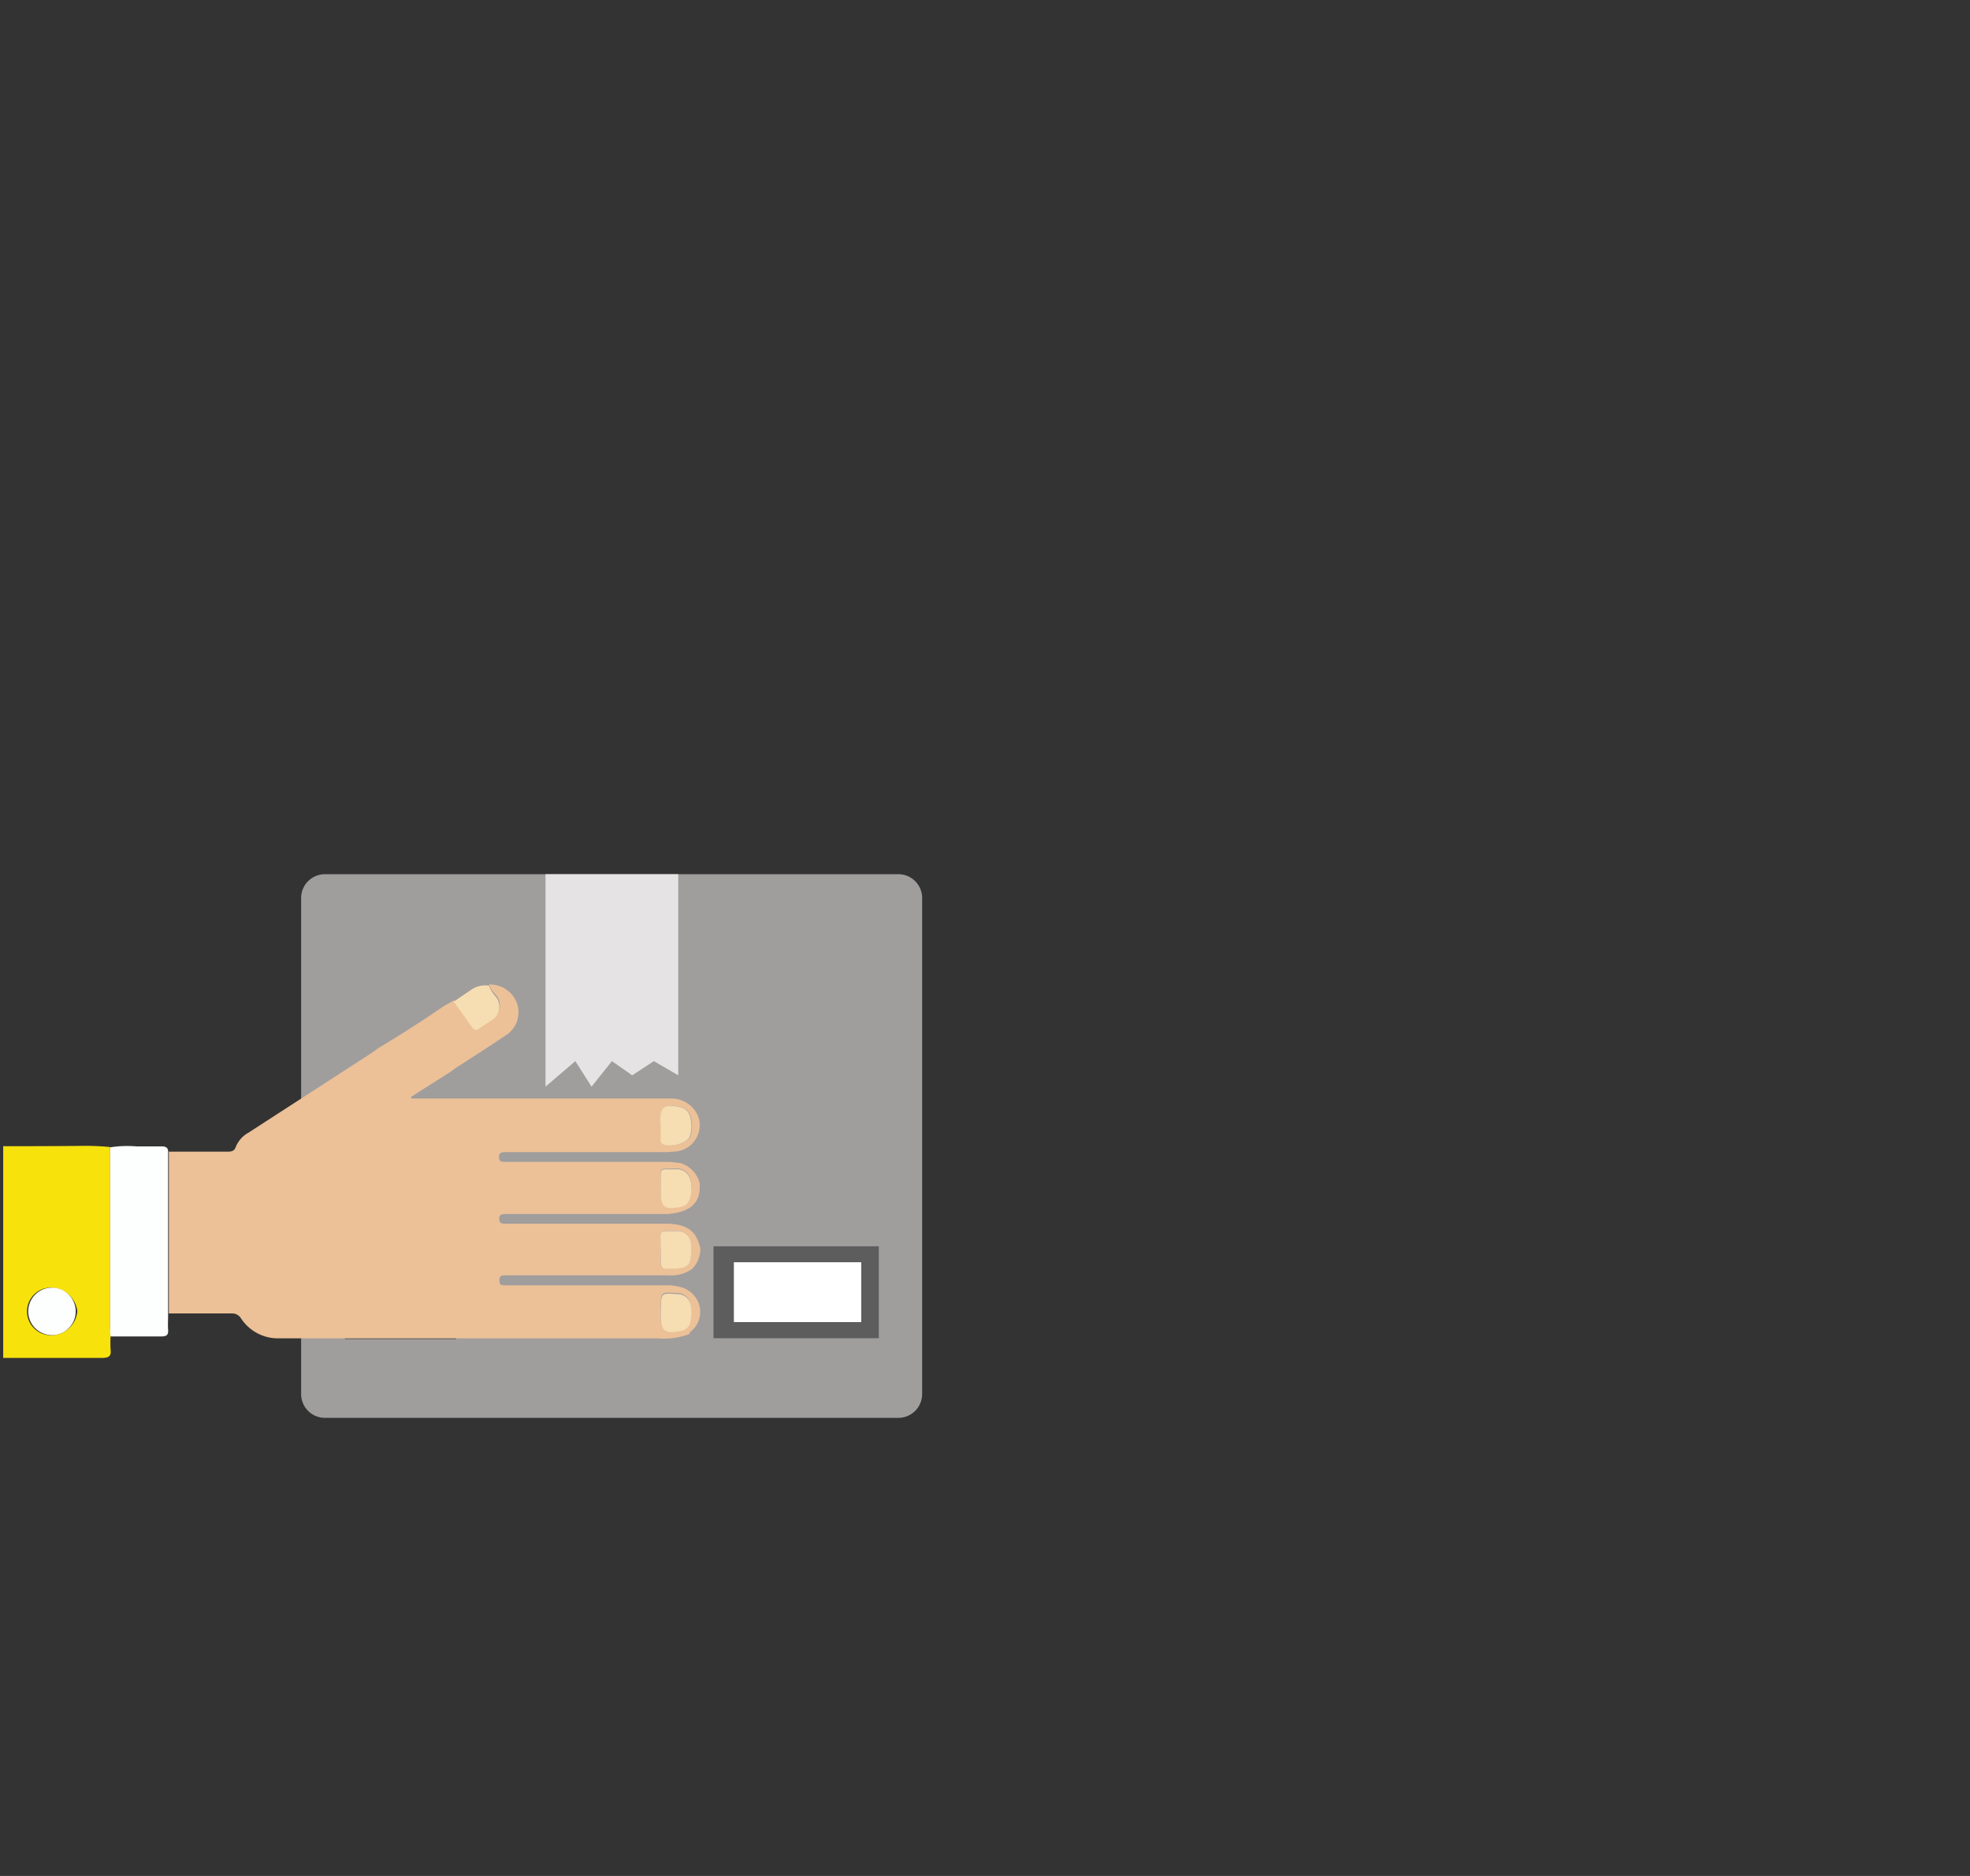 <svg xmlns="http://www.w3.org/2000/svg" width="210" height="200" viewBox="0 0 210 200"><rect x="0" y="0" width="210" height="200" fill="#333333" stroke="none"/><path d="M95.7,93.2h-61a2.54,2.54,0,0,0-2.6,2.48v53a2.54,2.54,0,0,0,2.6,2.48h61a2.54,2.54,0,0,0,2.6-2.48v-53A2.54,2.54,0,0,0,95.7,93.2Z" fill="#a09d9d"/><polygon points="72.3 114.64 72.3 93.2 58.15 93.2 58.15 115.85 61.33 113.13 63.06 115.85 65.23 113.13 67.39 114.64 69.7 113.13 72.3 114.64" fill="#e5e3e3"/><rect x="76.06" y="132.87" width="17.62" height="9.8" fill="#5d5d5d"/><rect x="78.23" y="134.57" width="13.58" height="6.38" fill="#fff"/><rect x="36.77" y="122.2" width="11.85" height="9.48" fill="#5d5d5d"/><rect x="36.77" y="133.29" width="11.85" height="9.48" fill="#5d5d5d"/><path d="M73.82,135.25a3.12,3.12,0,0,0,.84-2.15c-.43-1.84-1.33-2.53-3.42-2.64l-17.4,0c-.43,0-.62-.08-.62-.54s.32-.49.67-.49h7.69q4.81,0,9.63,0c2.5-.24,3.52-1.24,3.37-3.3A3,3,0,0,0,72.53,124l-1.15-.13-17.57,0c-.43,0-.62-.08-.62-.54s.31-.5.67-.5h8.9c2.8,0,5.61,0,8.41,0l.72-.06a2.81,2.81,0,0,0,2.69-3,2.66,2.66,0,0,0-.27-1,3.11,3.11,0,0,0-2.79-1.66c-.22,0-.43,0-.64,0H43.86l-.07-.15,4.24-2.7c.17-.12.34-.25.51-.37,1.8-1.17,3.62-2.32,5.4-3.53a2.9,2.9,0,0,0,1.17-3.4,3.06,3.06,0,0,0-3-2,3.39,3.39,0,0,0,.72,1.09,1.68,1.68,0,0,1-.45,2.64c-.39.27-.8.51-1.17.8s-.64.18-.89-.18c-.62-.89-1.27-1.77-1.91-2.65l-1,.54c-2.28,1.56-4.61,3.06-7,4.49l-.91.64-13,8.42a3,3,0,0,0-1.35,1.49c-.16.47-.46.55-.91.54H18v17.25h6.7a1.09,1.09,0,0,1,1,.54,4.72,4.72,0,0,0,4.15,2.11c3.53,0,7,0,10.57,0,3.34,0,6.68,0,10,0H70a7.81,7.81,0,0,0,3.48-.45c.05-.25.28-.36.44-.53a2.69,2.69,0,0,0-.29-3.93,3,3,0,0,0-.8-.47,5.73,5.73,0,0,0-1.57-.27q-8.73,0-17.46,0c-.41,0-.56-.1-.57-.51s.19-.56.62-.56H61.6q4.81,0,9.62,0A3.79,3.79,0,0,0,73.82,135.25Zm-3.39,4.67v-.46c0-1.73,0-1.73,1.82-1.59a1.36,1.36,0,0,1,1.32,1,4.21,4.21,0,0,1,0,1.9,1.2,1.2,0,0,1-.94,1c-1.77.39-2.23.06-2.23-1.63Zm0-20v-.38c0-1.57.46-1.91,2.1-1.51a1.27,1.27,0,0,1,1,.76,3.54,3.54,0,0,1,.07,2.33c-.24.76-2.2,1.28-2.93.82-.19-.12-.18-.3-.18-.48,0-.51,0-1,0-1.53Zm0,6.71V126c0-1.57-.23-1.38,1.53-1.41a1.46,1.46,0,0,1,1.6,1c.34,1,.11,2.42-.49,2.81a1.33,1.33,0,0,1-.44.18c-1.82.38-2.2.08-2.2-1.66Zm0,6.64v-.54c0-1.68-.28-1.49,1.59-1.49a1.44,1.44,0,0,1,1.63,1.43,8.55,8.55,0,0,1,0,.92c0,1.38-.42,1.67-2.31,1.66-.93,0-.93,0-.93-1.52Z" fill="#ecc198"/><path d="M.34,122.2c0,1.64,0,3.28,0,4.91q0,8.83,0,17.66c3.52,0,7,0,10.54,0,.72,0,1-.2.91-.87a12.3,12.3,0,0,1,0-1.45c0-.32-.05-.66-.05-1q0-9.58,0-19.16a26.71,26.71,0,0,0-3.31-.12Q4.38,122.2.34,122.2Zm5.2,15.09a2.83,2.83,0,0,1,2.7,2.52,2.8,2.8,0,0,1-2.66,2.54,2.54,2.54,0,1,1,0-5.07Z" fill="#f7e20c"/><path d="M11.74,122.32q0,9.58,0,19.16c0,.32,0,.66.05,1,1.81,0,3.61,0,5.4,0,.56,0,.77-.15.73-.69s0-1.08,0-1.61V122.93c.05-.56-.21-.74-.8-.71-.85,0-1.71,0-2.57,0A11.73,11.73,0,0,0,11.74,122.32Z" fill="#fdfefe"/><path d="M52.12,105.08a2.65,2.65,0,0,0-2,.52c-.59.39-1.17.79-1.76,1.19.64.88,1.28,1.76,1.91,2.65.25.36.49.5.89.18s.78-.53,1.17-.8a1.68,1.68,0,0,0,.45-2.64A3.79,3.79,0,0,1,52.12,105.08Z" fill="#f6ddb2"/><path d="M70.43,139.93v.32c0,1.69.47,2,2.23,1.63a1.2,1.2,0,0,0,.94-1,4.21,4.21,0,0,0,0-1.9,1.36,1.36,0,0,0-1.32-1c-1.82-.15-1.82-.15-1.82,1.59Z" fill="#f6ddb2"/><path d="M70.43,119.94v1.53a.49.49,0,0,0,.18.48c.72.46,2.7-.05,2.93-.82a3.54,3.54,0,0,0-.06-2.33,1.27,1.27,0,0,0-1-.76c-1.64-.39-2.1-.06-2.1,1.51Z" fill="#f6ddb2"/><path d="M70.43,126.65V127c0,1.74.38,2,2.2,1.66a1.33,1.33,0,0,0,.44-.18c.6-.39.83-1.78.49-2.81a1.45,1.45,0,0,0-1.6-1c-1.75,0-1.5-.17-1.53,1.41C70.43,126.24,70.43,126.44,70.43,126.65Z" fill="#f6ddb2"/><path d="M70.43,133.29v.46c0,1.51,0,1.51.93,1.52,1.89,0,2.29-.28,2.31-1.66a8.55,8.55,0,0,0,0-.92A1.45,1.45,0,0,0,72,131.26c-1.87,0-1.56-.19-1.59,1.49C70.43,132.93,70.43,133.11,70.43,133.29Z" fill="#f6ddb2"/><path d="M5.54,137.28a2.53,2.53,0,1,0,0,5.06,2.53,2.53,0,1,0,0-5.06Z" fill="#fdfefe"/></svg>